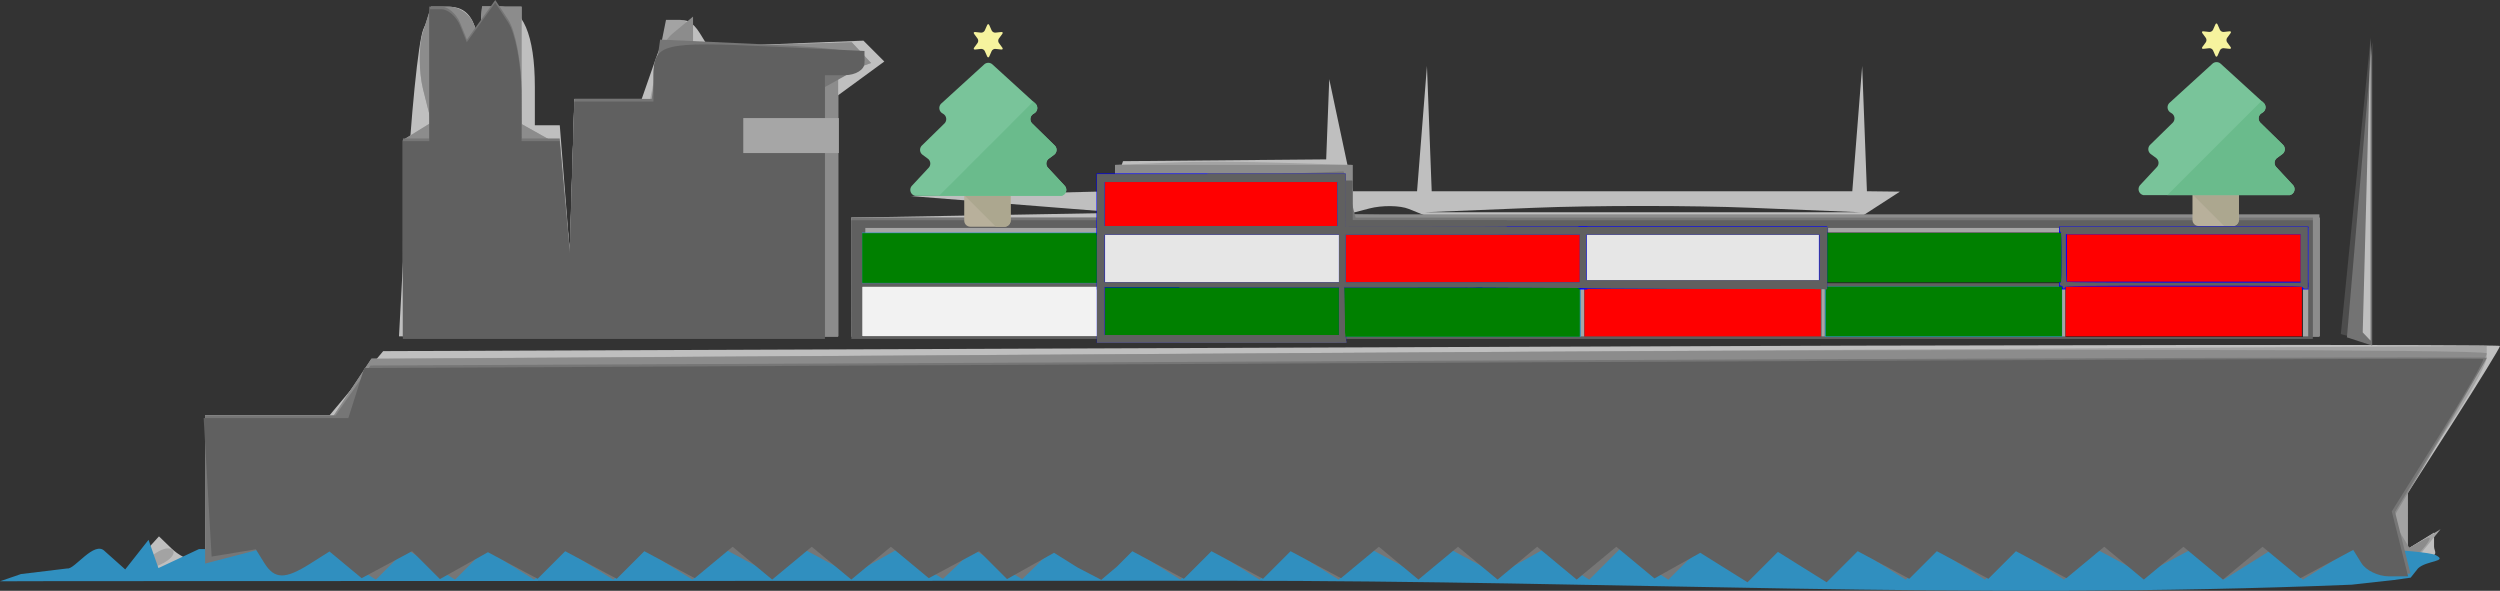 <?xml version="1.0" encoding="UTF-8" standalone="no"?>
<svg
   width="189.553"
   height="44.795"
   version="1.1"
   viewBox="0 0 189.553 44.795"
   xmlSpace="preserve"
   id="svg156"
   xmlns="http://www.w3.org/2000/svg"
   xmlnsSvg="http://www.w3.org/2000/svg">
  <rect x="0" y="0" width="189.553" height="44.795" fill="#333333" stroke="none"/>
  <defs
     id="defs160" />
  <g
     transform="translate(-75.3 -76.63)"
     id="g82">
    <g
       transform="translate(-30.15 -3.667)"
       id="g14">
      <path
         fill="#bfbfbf"
         d="M116.41 122.17l1.093-1.206.95.917c.522.504 1.31.916 1.75.916h.8v-11h9.425l4.075-4.877 80.25-.311c44.138-.172 80.25-.208 80.25-.082 0 .127-1.575 2.693-3.5 5.702l-3.5 5.472v4.214l2-1.236v1.059c0 1.463 6.486 1.353-88.593 1.502l-86.093.136zm19.869-27.123c.317-5.912.882-11.537 1.257-12.5.789-2.027 3.068-2.326 3.805-.5l.504 1.25.08-1.25.078-1.25h1.393c1.683 0 2.607 2.155 2.607 6.082v2.918h1.89l.75 9.5.36-11.5h5.104l1.046-3c1.075-3.083 2.253-3.775 3.365-1.976l.632 1.023 11.768-.465 1.582 1.582-3.497 2.557v18.28h-33.3zm33.724 6.25v-4.5l20.5-.367-16-1.266 15.333-.367.76-2.28 15.407-.136.116-3.042.116-3.042.423 2c.232 1.1.639 3.012.903 4.25l.48 2.25h4.852l.75-9.5.36 9.5h31.89l.749-9.5.36 9.5 2.5.03-3 1.94 12.25.015 22.564.015v9h-111.31zm42.269-5.156c-.677-.274-2.027-.29-3-.037l-1.769.461 6 .074zm25.981-.088c-4.537-.185-11.962-.185-16.5 0l-8.25.337h33z"
         id="path2" />
      <path
         fill="#a3a3a3"
         d="M116.73 122.68c.678-.683 1.485-.99 1.793-.683.308.308-.247.867-1.233 1.243l-1.793.683zm4.267-5.084v-5.792h9.756l2.865-4.315 160.38-.963-.004.889c-.003.489-1.35 2.914-2.996 5.39l-2.991 4.5-.004 2.308-.004 2.31 2.5-1.503-2.506 3.095-45.495-.23-2.361-1.514-1.037 1.678-39.602-.145-2.362-1.532-1.1 1.78-4.269-.135c-2.348-.073-4.8-.474-5.45-.89l-1.18-.756-1.086 1.756-33.887-.223-.74-.741-.742-.742-2.846 2.363-1.79-1.118-1.791-1.119-2.307 2.307-3.857-2.41-1.082 1.751-14.011-.208zm15-19.233v-7.441l2.162-1.336-.622-2.476c-.341-1.362-.348-3.338-.013-4.391l.607-1.915h1.35c.742 0 1.576.562 1.853 1.25l.505 1.25.079-1.25.079-1.25h3v8.9l2.85 1.6.407 4 .407 4 .168-5.75.168-5.75h5.75l1.2-6h1.025a1.03 1.03 0 011.025 1.03v1.03l12.033-.36 1.467 1.574-2.5.892v19.834h-33zm34 2.94v-4.5h20v-4l3.25-.142c3.317-.145 5.745-.136 11.5.042l3.25.1v4h73.314v9H170z"
         id="path4" />
      <path
         fill="#8c8c8c"
         d="M121.68 123.15c-.376-.376-.683-3.083-.683-6.017V111.8h9.756l1.427-2.15 1.427-2.148 80.195-.493c44.107-.27 80.195-.236 80.195.078 0 .313-1.615 3.28-3.589 6.594l-3.588 6.024 1.315 2.128 1.18-.658c.65-.361.387.185-.585 1.215l-1.766 1.87-3.71-2.317-2.307 2.307-3.858-2.41-.517.837-.517.837h-16.117l-.517-.837-.517-.836-3.857 2.409-2.307-2.307-3.693 2.307-2.307-2.307-3.693 2.307-2.307-2.307-3.693 2.307-2.307-2.307-1.79 1.118-1.791 1.119-2.846-2.363-.74.74c-.406.406-4.304.806-8.661.889l-7.923.15-.543-.877-.542-.878-3.858 2.409-2.306-2.307-3.694 2.307-2.306-2.307-3.694 2.307-2.306-2.307-1.79 1.119-1.791 1.118-2.81-2.332-2.403 2.402-3.693-2.307-2.307 2.307-3.857-2.41-1.11 1.798-4.917-.177c-2.704-.098-5.223-.485-5.599-.86l-.682-.683-3.735 2.332-2.306-2.307-3.694 2.307-2.306-2.307-3.694 2.307-2.306-2.307-1.79 1.118-1.791 1.119-2.81-2.332-2.403 2.402-3.693-2.307-2.307 2.307-3.693-2.307-1.89 1.89zm14.317-24.791v-7.441l2.162-1.336-.621-2.476c-.342-1.362-.348-3.338-.014-4.391l.608-1.915h1.349c.742 0 1.576.563 1.854 1.25l.504 1.25.079-1.25.079-1.25h3v8.9l2.851 1.6.406 4 .407 4 .168-5.75.168-5.75h6v-1.878c0-1.032.675-2.437 1.5-3.122l1.5-1.245v2.306l12.033-.361 1.467 1.574-2.5.893V105.8h-33zm34 2.941v-4.5h20v-4h18v3.75h73.314v9.25h-111.31z"
         id="path6" />
      <path
         fill="#308fbf"
         strokeWidth="0.465"
         d="M105.45 124.37l1.587-.547 3.518-.426c.537.105 2.05-2.142 2.837-1.31l1.552 1.384 1.768-2.244.751 2.143 3.076-1.443h4.844l4.189-1.023 82.489-.066c45.369-.036 76.507.725 78.079 1.555.944.498-.704.391-1.347.994l-.563.707-1.25.178-3.225.357c-29.34 1.196-55.464-.309-85.41-.3l-88.494.03z"
         id="path8" />
      <path
         fill="#767676"
         d="M125.56 122.89l-.56-.906-3.998 1.045v-11.233h9.887l2.651-3.785 80.231-.358c44.127-.196 80.231-.299 80.231-.228 0 .071-1.566 2.73-3.48 5.908l-3.479 5.778.588 2.343.588 2.342h-1.55c-.851 0-1.821-.44-2.154-.98l-.606-.979-3.857 2.41-2.307-2.307-3.693 2.306-2.356-2.356-3.694 1.977-3.693-1.977-2.357 2.356-3.693-2.306-2.307 2.306-3.693-2.306-2.307 2.306-3.693-2.306-2.307 2.306-3.693-2.306-2.307 2.306-3.693-2.306-2.307 2.306-3.693-2.306-2.307 2.306-3.58-2.236-3.343 1.87-3.72-1.99-2.092 2.092-3.908-2.092-2.357 2.356-3.693-2.306-2.307 2.306-3.693-2.306-2.307 2.306-3.693-2.306-2.307 2.306-3.693-2.306-1.153 1.153-1.154 1.122-1.846-1.122-1.847-1.153-1.153 1.153-1.154 1.09-1.79-1.055-1.79-1.118-3.343 1.87-3.72-1.99-2.092 2.092-3.908-2.092-2.357 2.356-3.693-2.306-2.307 2.306-3.693-2.306-2.307 2.306-3.693-2.306-2.307 2.306-3.693-2.306-2.307 2.306-3.629-2.266-1.41.893c-1.805 1.143-2.654 1.147-3.353.017zm10.442-24.594v-7.5h2v-10h.917c.504 0 1.145.562 1.424 1.25l.507 1.25 2.152-3 .985 1.5c.541.825.991 3.187 1 5.25l.015 3.75h2.885l.383 4.25.383 4.25.174-5.75.175-5.75h5.861l.64-4.497 7.5.344c8.166.374 9.398.79 6.74 2.278l-1.74.974v18.901h-32zm34 3v-4.5h20v-2.853l17.323-.647.455 1.75.456 1.75h72.58v9h-110.81z"
         id="path10" />
      <path
         fill="#606060"
         d="M125.48 122.97l-.634-1.026-3.35.553-.604-10.5h10.97l1.204-3.796 80.215-.395c44.118-.218 80.32-.348 80.445-.29.127.06-1.38 2.682-3.349 5.83l-3.58 5.722.62 2.464.618 2.464h-1.46c-.803 0-1.74-.45-2.08-1.002l-.62-1.003-4.006 2.144-2.872-2.383-3 2.49-3-2.49-3 2.49-3-2.49-2.873 2.383-3.821-2.045-2.092 2.092-3.908-2.092-2.092 2.092-3.908-2.092-2.356 2.356-3.694-2.306-2.306 2.306-3.581-2.236-3.474 1.944-1.448-1.201-1.447-1.201-3 2.49-3-2.49-3 2.49-3-2.49-3 2.49-3-2.49-2.873 2.383-3.821-2.045-2.092 2.092-3.908-2.092-2.092 2.092-3.908-2.092-1.178 1.178-1.178.991-1.79-.93-1.791-1.119-3.562 1.994-2.114-2.114-3.821 2.045-2.872-2.383-3 2.49-3-2.49-3 2.49-3-2.49-2.873 2.383-3.821-2.045-2.092 2.092-3.908-2.092-2.092 2.092-3.766-2.016-1.82 1.019-1.821 1.019-2.114-2.114-3.821 2.045-1.22-1.012-1.22-1.012-1.466.927c-1.905 1.205-2.706 1.19-3.483-.068zm10.516-24.473v-7.5h2v-10h.917c.504 0 1.145.563 1.424 1.25l.507 1.25 2.152-3 .985 1.5c.541.825.991 3.188 1 5.25l.015 3.75h2.885l.383 4.25.383 4.25.174-5.75.175-5.75h6V86.08c0-2.49.625-2.646 8.978-2.251l7.022.332v.918c0 .505-.675.918-1.5.918h-1.5v20h-32zm34 3v-4.5h20v-3h18v3h72.814v9H170z"
         id="path12" />
    </g>
    <g
       fill="#a6a6a6"
       transform="translate(-.75 -.75)"
       id="g42">
      <path
         strokeWidth="1.008"
         d="M159.91 90.583H177.91V94.423H159.91z"
         id="path16" />
      <path
         strokeWidth="1.048"
         d="M159.91 94.663H177.91V98.813H159.91z"
         id="path18" />
      <path
         strokeWidth="0.995"
         d="M159.91 99.143H177.91V102.883H159.91z"
         id="path20" />
      <path
         strokeWidth="1.048"
         d="M141.66 94.663H159.66V98.813H141.66z"
         id="path22" />
      <path
         strokeWidth="0.995"
         d="M141.66 99.143H159.66V102.883H141.66z"
         id="path24" />
      <path
         strokeWidth="1.048"
         d="M196.41 94.663H214.41V98.813H196.41z"
         id="path26" />
      <path
         strokeWidth="0.995"
         d="M196.41 99.143H214.41V102.883H196.41z"
         id="path28" />
      <path
         strokeWidth="1.048"
         d="M214.66 94.663H232.66V98.813H214.66z"
         id="path30" />
      <path
         strokeWidth="0.995"
         d="M214.66 99.143H232.66V102.883H214.66z"
         id="path32" />
      <path
         strokeWidth="1.048"
         d="M233.06 94.663H251.06V98.813H233.06z"
         id="path34" />
      <path
         strokeWidth="0.995"
         d="M233.06 99.143H251.06V102.883H233.06z"
         id="path36" />
      <path
         strokeWidth="1.048"
         d="M178.16 94.663H196.16V98.813H178.16z"
         id="path38" />
      <path
         strokeWidth="0.995"
         d="M178.16 99.143H196.16V102.883H178.16z"
         id="path40" />
    </g>
    <g
       strokeWidth="1.008"
       transform="translate(-1.25 -.5)"
       id="g70">
      <path
         fill="#4d4d4d"
         d="M160.16 90.683H178.16V94.523H160.16z"
         id="path44" />
      <path
         fill="#262626"
         d="M160.16 94.763H178.16V98.603H160.16z"
         id="path46" />
      <path
         fill="#404040"
         d="M160.16 98.843H178.16V102.683H160.16z"
         id="path48" />
      <path
         fill="#308fbf"
         d="M141.91 94.763H159.91V98.603H141.91z"
         id="path50" />
      <path
         fill="#262626"
         d="M141.91 98.843H159.91V102.683H141.91z"
         id="path52" />
      <path
         fill="#308fbf"
         d="M196.66 94.763H214.66V98.603H196.66z"
         id="path54" />
      <path
         fill="#595959"
         d="M196.66 98.843H214.66V102.683H196.66z"
         id="path56" />
      <path
         fill="#262626"
         d="M214.91 94.763H232.91V98.603H214.91z"
         id="path58" />
      <path
         fill="#308fbf"
         d="M214.91 98.843H232.91V102.683H214.91z"
         id="path60" />
      <path
         fill="#4d4d4d"
         d="M233.16 94.763H251.16V98.603H233.16z"
         id="path62" />
      <path
         fill="#262626"
         d="M233.16 98.843H251.16V102.683H233.16z"
         id="path64" />
      <path
         fill="#8c8c8c"
         d="M178.41 94.763H196.41V98.603H178.41z"
         id="path66" />
      <path
         fill="#308fbf"
         d="M178.41 98.843H196.41V102.683H178.41z"
         id="path68" />
    </g>
    <g
       transform="translate(85.164 76.833)"
       id="g80">
      <path
         fill="#4d4d4d"
         strokeWidth="0.926"
         d="M167.62 25.125l2.251-22.375v23"
         id="path72" />
      <path
         fill="#737373"
         strokeWidth="0.855"
         d="M168.082 25.375L170 3v23"
         id="path74" />
      <path
         fill="#bfbfbf"
         strokeWidth="0.476"
         d="M169.28 25l.595-22.375v23"
         id="path76" />
      <path
         fill="#a6a6a6"
         d="M46.492 8.75H53.74V11.402H46.492z"
         id="path78" />
    </g>
  </g>
  <path
     fill="green"
     stroke="#00f"
     strokeWidth="0.085"
     d="M65.374 19.564v-1.885h17.91v3.77h-17.91z"
     id="path84"
     style="stroke-width:0;stroke-dasharray:none" />
  <path
     fill="red"
     stroke="#00f"
     strokeWidth="0.085"
     d="M120.142 23.617v-1.885h17.91v3.771h-17.91z"
     id="path86"
     style="stroke-width:0;stroke-dasharray:none" />
  <path
     fill="red"
     stroke="#00f"
     strokeWidth="0.085"
     d="M156.622 19.564v-1.885h17.91v3.77h-17.91z"
     id="path88" />
  <path
     fill="red"
     stroke="#00f"
     strokeWidth="0.085"
     d="M156.716 19.564v-1.791h17.722v3.582h-17.722z"
     id="path90"
     style="stroke-width:0;stroke-dasharray:none" />
  <path
     fill="#f2f2f2"
     stroke="#00f"
     strokeWidth="0.085"
     d="M65.374 23.617v-1.885h17.91v3.771h-17.91z"
     id="path92"
     style="stroke-width:0;stroke-dasharray:none" />
  <path
     fill="#f2f2f2"
     stroke="#00f"
     strokeWidth="0.085"
     d="M101.948 19.564v-1.885h17.911v3.77h-17.911z"
     id="path94" />
  <path
     fill="green"
     stroke="#00f"
     strokeWidth="0.085"
     d="M138.429 23.617v-1.885h17.91v3.771h-17.91z"
     id="path96"
     style="stroke-width:0;stroke-dasharray:none" />
  <path
     fill="#00f"
     stroke="#00f"
     strokeWidth="0.085"
     d="M83.661 19.564v-1.885h17.91v3.77h-17.91z"
     id="path98" />
  <path
     fill="#00f"
     stroke="#00f"
     strokeWidth="0.085"
     d="M83.661 23.617v-1.885h17.91v3.771h-17.91z"
     id="path100" />
  <path
     fill="red"
     stroke="#00f"
     strokeWidth="0.085"
     d="M156.622 23.617v-1.885h17.91v3.771h-17.91z"
     id="path102"
     style="stroke-width:0;stroke-dasharray:none" />
  <path
     fill="green"
     stroke="#00f"
     strokeWidth="0.12"
     d="M138.444 19.534v-1.866h17.864V21.4h-17.864z"
     id="path104"
     style="stroke-width:0;stroke-dasharray:none" />
  <path
     fill="#00f"
     stroke="#00f"
     strokeWidth="0.12"
     d="M83.653 15.501v-1.833h17.864v3.596l-8.932.035-8.932.035z"
     id="path106" />
  <path
     fill="red"
     stroke="#00f"
     strokeWidth="0.12"
     d="M83.653 15.468v-1.8h17.864v3.6H83.653z"
     id="path108" />
  <path
     fill="green"
     stroke="#00f"
     strokeWidth="0.12"
     d="M83.787 23.6v-1.8h17.73v3.6h-17.73z"
     id="path110"
     style="stroke-width:0;stroke-dasharray:none" />
  <path
     fill="red"
     stroke="#00f"
     strokeWidth="0.12"
     d="M83.787 15.468v-1.666h17.597v3.332H83.787z"
     id="path112"
     style="stroke-width:0;stroke-dasharray:none" />
  <path
     fill="#e6e6e6"
     stroke="#00f"
     strokeWidth="0.12"
     d="M83.787 19.6v-1.8h17.73v3.6h-17.73z"
     id="path114"
     style="stroke-width:0;stroke-dasharray:none" />
  <path
     fill="green"
     stroke="#00f"
     strokeWidth="0.12"
     d="M101.917 23.667V21.8h17.864v3.733h-17.864z"
     id="path116"
     style="stroke-width:0;stroke-dasharray:none" />
  <path
     fill="red"
     stroke="#00f"
     strokeWidth="0.12"
     d="M120.18 19.534v-1.866h17.864V21.4h-17.863z"
     id="path118" />
  <path
     fill="#e6e6e6"
     stroke="#00f"
     strokeWidth="0.12"
     d="M120.314 19.534V17.8h17.597v3.466h-17.597z"
     id="path120"
     style="stroke-width:0;stroke-dasharray:none" />
  <path
     fill="red"
     stroke="#00f"
     strokeWidth="0.12"
     d="M102.05 19.6v-1.8h17.731v3.6H102.05z"
     id="path122"
     style="stroke-width:0;stroke-dasharray:none" />
  <g
     transform="matrix(.03 0 0 .03 162.149 1.777)"
     id="g138">
    <path
       fill="#b8b09b"
       d="M253.424 496.554c0 8.524-6.911 15.446-15.452 15.446h-86.287c-8.541 0-15.452-6.922-15.452-15.446v-98.102c0-8.535 6.911-15.451 15.452-15.451h86.287c8.541 0 15.452 6.916 15.452 15.451z"
       id="path124" />
    <g
       id="g128">
      <path
         fill="#f6f39e"
         d="M194.089 2.591c1.526-3.455 4.021-3.455 5.547 0l5.889 13.357c1.526 3.461 5.843 5.956 9.597 5.547l14.518-1.579c3.754-.406 5.002 1.753 2.774 4.799l-8.623 11.788c-2.239 3.043-2.239 8.033 0 11.085l8.623 11.782c2.228 3.046.98 5.21-2.774 4.796l-14.518-1.575c-3.754-.409-8.071 2.083-9.597 5.541l-5.889 13.363c-1.526 3.456-4.021 3.456-5.547 0L188.2 68.132c-1.526-3.458-5.843-5.951-9.603-5.541l-14.518 1.575c-3.749.415-5.002-1.749-2.768-4.796l8.622-11.782c2.234-3.052 2.234-8.042 0-11.085l-8.622-11.788c-2.234-3.046-.981-5.205 2.768-4.799l14.518 1.579c3.76.409 8.076-2.086 9.603-5.547z"
         id="path126" />
    </g>
    <path
       fill="#aca78f"
       d="M253.424 496.554v-62.927l-50.626-50.626h-15.695l-49.971 49.964L216.173 512h21.799c8.541 0 15.452-6.922 15.452-15.446z"
       id="path130" />
    <path
       fill="#79c49a"
       d="M347.864 362.971a15.466 15.466 0 012.13-22.955l13.288-9.821a15.447 15.447 0 001.625-23.467l-56.823-55.584a15.494 15.494 0 01-4.572-12.577 15.456 15.456 0 016.957-11.419l3.401-2.214a15.455 15.455 0 006.98-11.694 15.46 15.46 0 00-4.996-12.681L207.5 101.796c-5.895-5.376-14.912-5.376-20.807 0L78.336 200.558a15.458 15.458 0 00-4.99 12.681 15.438 15.438 0 006.974 11.694l3.403 2.214a15.461 15.461 0 016.954 11.419 15.46 15.46 0 01-4.575 12.577l-56.82 55.584a15.447 15.447 0 00-4.607 12.104 15.442 15.442 0 006.232 11.363l13.282 9.821a15.458 15.458 0 012.135 22.955L4.14 408.317a15.45 15.45 0 00-3.409 15.226 15.459 15.459 0 0011.608 10.427h369.515a15.442 15.442 0 0011.599-10.427 15.46 15.46 0 00-3.406-15.226z"
       id="path132" />
    <g
       id="g136">
      <path
         fill="#6abb8c"
         d="M390.048 408.317l-42.184-45.346a15.466 15.466 0 012.13-22.955l13.288-9.821a15.447 15.447 0 001.625-23.467l-56.823-55.584a15.494 15.494 0 01-4.572-12.577 15.456 15.456 0 016.957-11.419l3.401-2.214a15.455 15.455 0 006.98-11.694 15.46 15.46 0 00-4.996-12.681l-5.181-4.718L72.551 433.969h309.303a15.442 15.442 0 0011.599-10.427 15.458 15.458 0 00-3.405-15.225z"
         id="path134" />
    </g>
  </g>
  <g
     transform="matrix(.03 0 0 .03 69.022 1.83)"
     id="g154">
    <path
       fill="#b8b09b"
       d="M253.424 496.554c0 8.524-6.911 15.446-15.452 15.446h-86.287c-8.541 0-15.452-6.922-15.452-15.446v-98.102c0-8.535 6.911-15.451 15.452-15.451h86.287c8.541 0 15.452 6.916 15.452 15.451z"
       id="path140" />
    <g
       id="g144">
      <path
         fill="#f6f39e"
         d="M194.089 2.591c1.526-3.455 4.021-3.455 5.547 0l5.889 13.357c1.526 3.461 5.843 5.956 9.597 5.547l14.518-1.579c3.754-.406 5.002 1.753 2.774 4.799l-8.623 11.788c-2.239 3.043-2.239 8.033 0 11.085l8.623 11.782c2.228 3.046.98 5.21-2.774 4.796l-14.518-1.575c-3.754-.409-8.071 2.083-9.597 5.541l-5.889 13.363c-1.526 3.456-4.021 3.456-5.547 0L188.2 68.132c-1.526-3.458-5.843-5.951-9.603-5.541l-14.518 1.575c-3.749.415-5.002-1.749-2.768-4.796l8.622-11.782c2.234-3.052 2.234-8.042 0-11.085l-8.622-11.788c-2.234-3.046-.981-5.205 2.768-4.799l14.518 1.579c3.76.409 8.076-2.086 9.603-5.547z"
         id="path142" />
    </g>
    <path
       fill="#aca78f"
       d="M253.424 496.554v-62.927l-50.626-50.626h-15.695l-49.971 49.964L216.173 512h21.799c8.541 0 15.452-6.922 15.452-15.446z"
       id="path146" />
    <path
       fill="#79c49a"
       d="M347.864 362.971a15.466 15.466 0 012.13-22.955l13.288-9.821a15.447 15.447 0 001.625-23.467l-56.823-55.584a15.494 15.494 0 01-4.572-12.577 15.456 15.456 0 016.957-11.419l3.401-2.214a15.455 15.455 0 006.98-11.694 15.46 15.46 0 00-4.996-12.681L207.5 101.796c-5.895-5.376-14.912-5.376-20.807 0L78.336 200.558a15.458 15.458 0 00-4.99 12.681 15.438 15.438 0 006.974 11.694l3.403 2.214a15.461 15.461 0 016.954 11.419 15.46 15.46 0 01-4.575 12.577l-56.82 55.584a15.447 15.447 0 00-4.607 12.104 15.442 15.442 0 006.232 11.363l13.282 9.821a15.458 15.458 0 012.135 22.955L4.14 408.317a15.45 15.45 0 00-3.409 15.226 15.459 15.459 0 0011.608 10.427h369.515a15.442 15.442 0 0011.599-10.427 15.46 15.46 0 00-3.406-15.226z"
       id="path148" />
    <g
       id="g152">
      <path
         fill="#6abb8c"
         d="M390.048 408.317l-42.184-45.346a15.466 15.466 0 012.13-22.955l13.288-9.821a15.447 15.447 0 001.625-23.467l-56.823-55.584a15.494 15.494 0 01-4.572-12.577 15.456 15.456 0 016.957-11.419l3.401-2.214a15.455 15.455 0 006.98-11.694 15.46 15.46 0 00-4.996-12.681l-5.181-4.718L72.551 433.969h309.303a15.442 15.442 0 0011.599-10.427 15.458 15.458 0 00-3.405-15.225z"
         id="path150" />
    </g>
  </g>
  <path
     style="fill:#606060;fill-opacity:1;stroke:#000000;stroke-width:0;stroke-dasharray:none"
     d="m 83.179,19.595 v -6.362 h 9.407 9.407 v 1.991 1.991 h 18.267 18.267 v 2.342 2.342 h -9.407 c -6.219,0 -9.407,-0.026 -9.407,-0.078 0,-0.052 -3.019,-0.078 -8.9,-0.078 h -8.9 v 1.913 c 0,1.223 0.028,1.913 0.078,1.913 0.043,0 0.078,0.088 0.078,0.195 v 0.195 h -9.446 -9.446 z m 18.346,3.981 v -1.835 h -8.9 -8.9 v 1.835 1.835 h 8.9 8.9 z m 0,-3.981 v -1.835 h -8.9 -8.9 v 1.835 1.835 h 8.9 8.9 z m 18.267,0 v -1.835 h -8.9 -8.9 v 1.835 1.835 h 8.9 8.9 z m 18.189,-0.078 v -1.756 h -8.86 -8.86 v 1.756 1.756 h 8.86 8.86 z m -36.535,-4.059 v -1.678 h -8.86 -8.86 v 1.678 1.678 h 8.86 8.86 z"
     id="path1634" />
  <path
     style="fill:#606060;fill-opacity:1;stroke:#000000;stroke-width:0;stroke-dasharray:none"
     d="m 156.405,21.78 c 0,-0.064 -0.053,-0.117 -0.117,-0.117 -0.064,0 -0.117,-0.053 -0.117,-0.117 0,-0.064 0.035,-0.117 0.078,-0.117 0.05,0 0.078,-0.69 0.078,-1.913 0,-1.223 -0.028,-1.913 -0.078,-1.913 -0.043,0 -0.078,-0.088 -0.078,-0.195 v -0.195 h 9.407 9.407 v 2.342 2.342 h -0.195 c -0.121,0 -0.195,-0.044 -0.195,-0.117 0,-0.103 -1.054,-0.117 -9.017,-0.117 -7.963,0 -9.017,0.014 -9.017,0.117 0,0.064 -0.035,0.117 -0.078,0.117 -0.043,0 -0.078,-0.053 -0.078,-0.117 z m 18.033,-2.186 v -1.835 h -8.9 -8.9 v 1.783 c 0,0.98 0.023,1.806 0.052,1.835 0.029,0.029 4.033,0.052 8.9,0.052 h 8.847 z"
     id="path1636" />
  <path
     style="fill:#606060;fill-opacity:1;stroke:#000000;stroke-width:0;stroke-dasharray:none"
     d="m 83.179,19.595 v -6.362 h 9.407 9.407 v 1.991 1.991 h 18.267 18.267 v 2.353 2.353 l -7.202,-0.05 c -3.961,-0.028 -12.2,-0.072 -18.309,-0.1 l -11.108,-0.05 0.025,1.943 c 0.014,1.069 0.054,2.022 0.09,2.119 l 0.064,0.176 h -9.455 -9.455 z m 18.346,3.981 v -1.835 h -8.9 -8.9 v 1.835 1.835 h 8.9 8.9 z m 0,-3.981 v -1.835 h -8.9 -8.9 v 1.835 1.835 h 8.9 8.9 z m 18.267,0 v -1.835 h -8.9 -8.9 v 1.835 1.835 h 8.9 8.9 z m 18.189,-0.078 v -1.756 h -8.86 -8.86 v 1.756 1.756 h 8.86 8.86 z m -36.535,-4.059 v -1.678 h -8.86 -8.86 v 1.678 1.678 h 8.86 8.86 z"
     id="path1638" />
  <path
     style="fill:#606060;fill-opacity:1;stroke:#000000;stroke-width:0;stroke-dasharray:none"
     d="m 83.179,19.595 v -6.362 h 9.407 9.407 v 1.991 1.991 h 18.267 18.267 v 2.353 2.353 l -7.202,-0.05 c -3.961,-0.027 -12.201,-0.072 -18.312,-0.1 l -11.11,-0.05 0.03,1.943 c 0.017,1.069 0.058,2.022 0.092,2.119 l 0.062,0.176 h -9.455 -9.455 z m 18.346,3.981 v -1.835 h -8.9 -8.9 v 1.835 1.835 h 8.9 8.9 z m 0,-3.981 v -1.835 h -8.9 -8.9 v 1.835 1.835 h 8.9 8.9 z m 18.267,0 v -1.835 h -8.9 -8.9 v 1.835 1.835 h 8.9 8.9 z m 18.189,-0.078 v -1.756 h -8.86 -8.86 v 1.756 1.756 h 8.86 8.86 z m -36.535,-4.059 v -1.678 h -8.86 -8.86 v 1.678 1.678 h 8.86 8.86 z"
     id="path1640" />
  <path
     style="fill:#606060;fill-opacity:1;stroke:#000000;stroke-width:0;stroke-dasharray:none"
     d="m 83.179,19.595 v -6.362 h 9.407 9.407 v 1.991 1.991 h 18.267 18.267 v 2.353 2.353 l -7.397,-0.05 c -4.068,-0.028 -12.31,-0.073 -18.315,-0.101 l -10.918,-0.051 0.037,1.944 c 0.02,1.069 0.063,2.023 0.095,2.119 l 0.058,0.176 h -9.455 -9.455 z m 18.346,3.981 v -1.835 h -8.9 -8.9 v 1.835 1.835 h 8.9 8.9 z m 0,-3.981 v -1.835 h -8.9 -8.9 v 1.835 1.835 h 8.9 8.9 z m 18.267,0 v -1.835 h -8.9 -8.9 v 1.835 1.835 h 8.9 8.9 z m 18.189,-0.078 v -1.756 h -8.86 -8.86 v 1.756 1.756 h 8.86 8.86 z m -36.535,-4.059 v -1.678 h -8.86 -8.86 v 1.678 1.678 h 8.86 8.86 z"
     id="path1642" />
  <path
     style="fill:#606060;fill-opacity:1;stroke:#000000;stroke-width:0;stroke-dasharray:none"
     d="M 101.998,15.218 V 13.227 H 96.777 91.557 v -0.029 -0.029 h 5.23 5.23 v 2.005 2.005 h 6.118 c 5.432,0 6.118,0.002 6.118,0.015 0,0.013 -0.687,0.015 -6.128,0.015 h -6.128 z"
     id="path1644" />
  <path
     style="fill:#606060;fill-opacity:1;stroke:#000000;stroke-width:0;stroke-dasharray:none"
     d="m 101.391,15.464 -0.002,-1.666 -4.918,-0.005 -4.918,-0.005 4.945,-0.002 4.945,-0.002 v 1.674 1.674 h -0.024 -0.024 z"
     id="path1648" />
  <path
     style="fill:#606060;fill-opacity:1;stroke:#000000;stroke-width:0;stroke-dasharray:none"
     d="M 101.998,15.218 V 13.227 H 96.777 91.557 v -0.029 -0.029 h 5.23 5.23 v 0.268 0.268 h 0.263 0.263 v 1.498 1.498 h 5.855 5.855 v 0.234 0.234 l -6.121,0.002 -6.121,0.002 4.86,0.006 c 2.673,0.004 5.415,0.008 6.094,0.01 1.129,0.003 1.046,0.004 -0.981,0.01 -1.218,0.004 -3.964,0.007 -6.101,0.008 l -3.886,0.001 z"
     id="path1650" />
  <path
     style="fill:#606060;fill-opacity:1;stroke:#000000;stroke-width:0;stroke-dasharray:none"
     d="m 101.998,19.595 v -1.83 h 6.128 c 5.441,0 6.128,0.002 6.128,0.015 0,0.013 -0.685,0.015 -6.104,0.015 h -6.104 v 1.805 1.805 h 6.104 c 4.063,0 6.104,0.003 6.104,0.01 0,0.006 -2.049,0.01 -6.128,0.01 h -6.128 z"
     id="path1652" />
  <path
     style="fill:#606060;fill-opacity:1;stroke:#000000;stroke-width:0;stroke-dasharray:none"
     d="m 89.42,21.771 v -0.024 h 6.05 6.05 v 0.024 0.024 h -6.05 -6.05 z"
     id="path1656" />
  <path
     style="fill:#606060;fill-opacity:1;stroke:#000000;stroke-width:0;stroke-dasharray:none"
     d="m 101.92,21.769 v -0.026 l 3.833,0.006 c 5.118,0.008 6.365,0.015 6.365,0.032 0,0.011 -0.809,0.013 -5.099,0.013 h -5.099 z"
     id="path1658" />
  <path
     style="fill:#606060;fill-opacity:1;stroke:#000000;stroke-width:0;stroke-dasharray:none"
     d="m 102.057,25.636 c 0,-0.007 -0.011,-0.029 -0.024,-0.049 -0.013,-0.02 -0.024,-0.038 -0.024,-0.04 0,-0.002 0.013,-0.004 0.029,-0.004 0.029,0 0.029,5.42e-4 0.029,0.054 0,0.03 -0.002,0.054 -0.005,0.054 -0.003,0 -0.005,-0.006 -0.005,-0.013 z"
     id="path1662" />
  <path
     style="fill:#606060;fill-opacity:1;stroke:#000000;stroke-width:0;stroke-dasharray:none"
     d="m 92.579,26.003 c 1.74,-0.001 4.588,-0.001 6.328,0 1.74,0.001 0.316,0.003 -3.164,0.003 -3.481,0 -4.904,-0.001 -3.164,-0.003 z"
     id="path1664" />
  <path
     style="fill:#606060;fill-opacity:1;stroke:#000000;stroke-width:0;stroke-dasharray:none"
     d="m 89.42,25.981 c 0,-0.019 0.006,-0.02 6.323,-0.02 6.317,0 6.323,2e-5 6.323,0.02 0,0.019 -0.007,0.02 -6.323,0.02 -6.317,0 -6.323,-2e-5 -6.323,-0.02 z"
     id="path1670" />
</svg>
